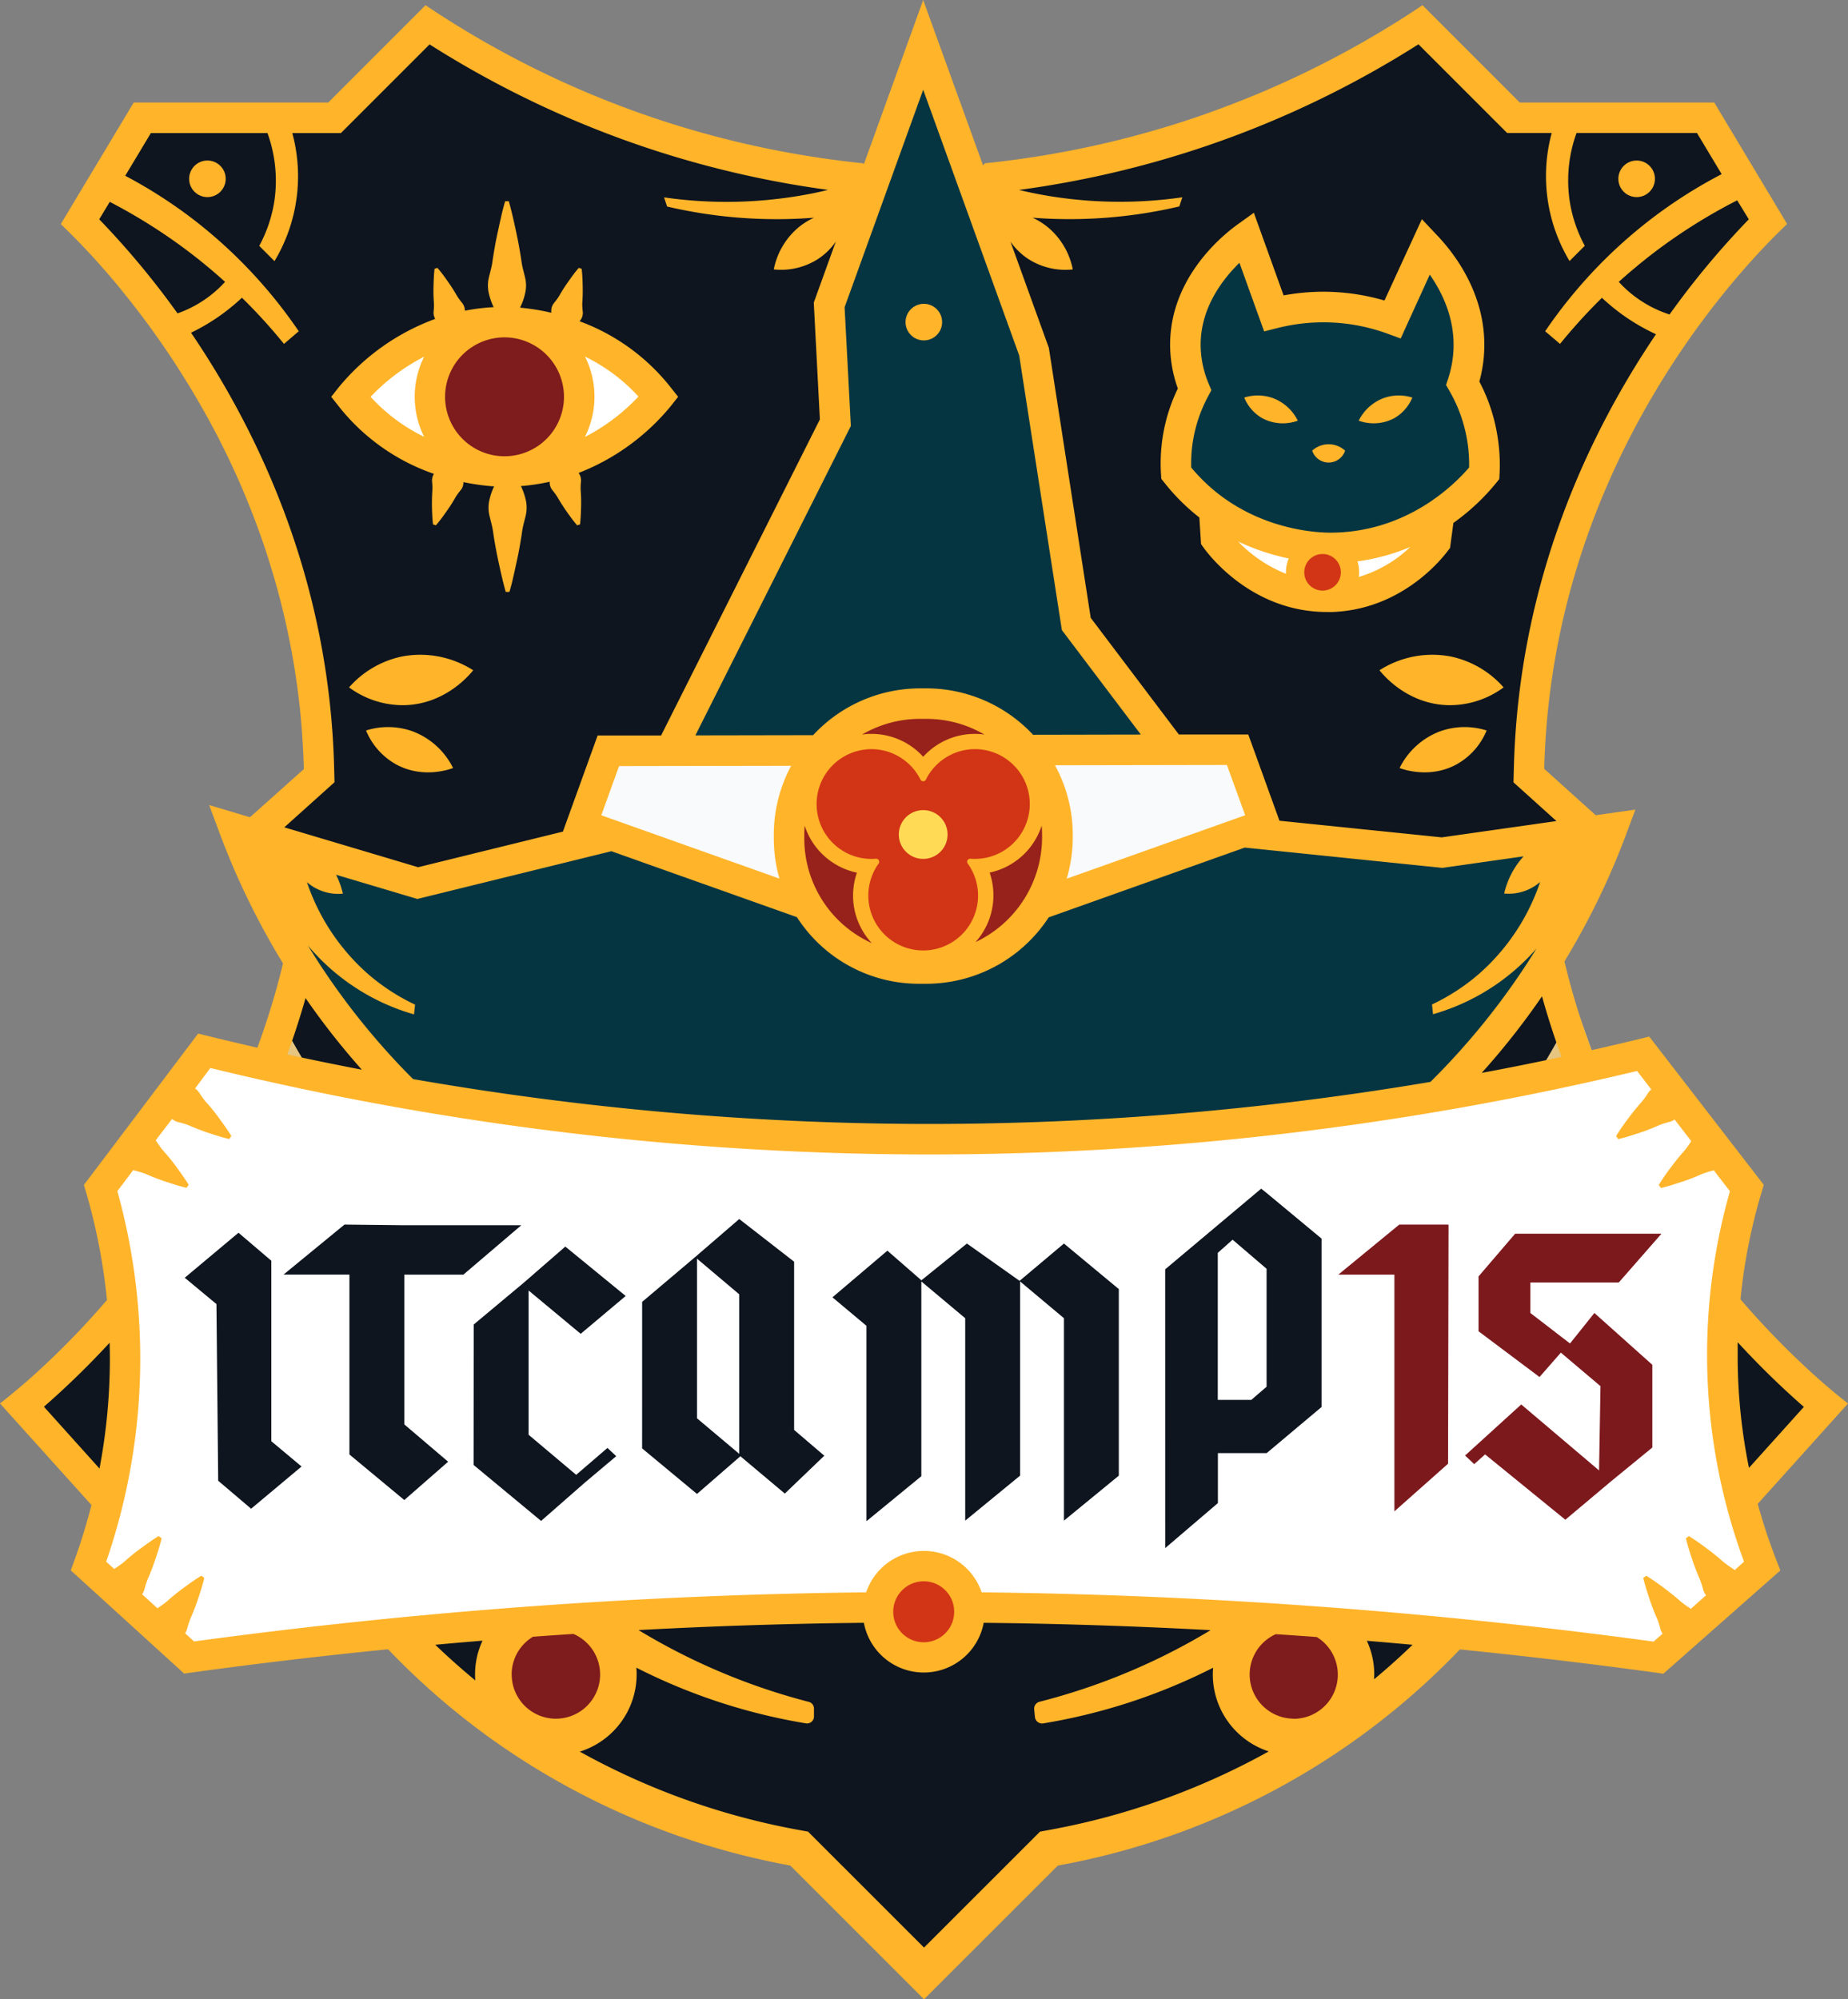 <svg xmlns="http://www.w3.org/2000/svg" width="606.19" height="655.76" viewBox="0 0 606.19 655.76">
  <rect x="0" y="0" width="606.19" height="655.76" fill="#808080" stroke="none"/>
  <title>logocamp</title>
  <g id="Layer_2" data-name="Layer 2">
    <g id="Layer_4" data-name="Layer 4">
      <g>
        <path d="M262.15,606.33l-1.84-.34A239.56,239.56,0,0,1,167,567.09a236.59,236.59,0,0,1-58.35-58.34l-3.83-5.48L72.29,531.7,8.69,461c21.27-17.84,81.6-75.7,94.54-167.26l.39-2.78L86.56,272.05l19.12-17.23-.07-2.76C103.27,157.7,49.1,94.15,27.52,72.52l19.75-32.9h62.89l30.2-30.2a321.32,321.32,0,0,0,69,33.85,321.31,321.31,0,0,0,70.71,16L284.05,64a24.79,24.79,0,0,0,38.09,0l3.95-4.73a321.31,321.31,0,0,0,70.71-16,321.09,321.09,0,0,0,69-33.85L496,39.62h62.9l19.74,32.9c-21.58,21.63-75.75,85.18-78.09,179.54l-.07,2.76,19.13,17.23L502.57,291l.39,2.78C515.91,385.34,576.23,443.2,597.5,461L533.9,531.7l-32.48-28.43-3.83,5.48a236.59,236.59,0,0,1-58.35,58.34A239.56,239.56,0,0,1,345.88,606l-1.84.34L303.1,647.28Z" style="fill: #0e151f"/>
        <path d="M7.25,460.93c20.43-16.95,81.93-74.9,95-167.3l.33-2.31L85.14,272l19.53-17.6-.06-2.3c-2.35-94.82-57.24-158.41-78.35-179.4L46.7,38.62h63.05L140.23,8.14a320.48,320.48,0,0,0,69.49,34.19,320.57,320.57,0,0,0,70.89,16l4.21,5a23.79,23.79,0,0,0,36.55,0l4.21-5a320.45,320.45,0,0,0,70.89-16A320.26,320.26,0,0,0,466,8.14l30.48,30.48h63.05l20.44,34.06c-21.11,21-76,84.58-78.35,179.4l-.06,2.3L521.05,272l-17.43,19.34.33,2.31C517,386,578.52,444,598.94,460.93L534,533.05l-85-76.17-.13-.1c-55.6-43.56-114.76-50.07-145.08-50.07-70.64,0-121.22,31.37-145.09,50.07l-.11.09L72.19,533.08Z" style="fill: #0e151f"/>
        <circle cx="182.33" cy="549.21" r="20.5" style="fill: #7e1b1d"/>
        <path d="M165.81,502.17A31.72,31.72,0,0,1,184,493.65a32.25,32.25,0,0,1,22.83,6.6c-1.29,1.36-10,10.17-23.25,9.39A29.77,29.77,0,0,1,165.81,502.17Z" style="fill: #d2b068"/>
        <circle cx="424.33" cy="549.21" r="20.5" style="fill: #7e1b1d"/>
        <path d="M440.85,502.17a31.75,31.75,0,0,0-18.23-8.52,32.28,32.28,0,0,0-22.84,6.6c1.3,1.36,10,10.17,23.26,9.39A29.8,29.8,0,0,0,440.85,502.17Z" style="fill: #d2b068"/>
        <path d="M114.5,225.46a31.75,31.75,0,0,1,17.38-10.14,32.21,32.21,0,0,1,23.34,4.52c-1.17,1.46-9,11-22.31,11.45A29.8,29.8,0,0,1,114.5,225.46Z" style="fill: #ffb42a"/>
        <path d="M120.07,239.59a24,24,0,0,1,15.22.26,24.38,24.38,0,0,1,13.33,12.06c-1.33.49-10.17,3.59-18.93-1.33A22.51,22.51,0,0,1,120.07,239.59Z" style="fill: #ffb42a"/>
        <path d="M493.22,225.46a31.79,31.79,0,0,0-17.39-10.14,32.19,32.19,0,0,0-23.33,4.52c1.16,1.46,9,11,22.31,11.45A29.8,29.8,0,0,0,493.22,225.46Z" style="fill: #ffb42a"/>
        <path d="M487.65,239.59a24,24,0,0,0-15.22.26,24.38,24.38,0,0,0-13.33,12.06c1.33.49,10.17,3.59,18.92-1.33A22.49,22.49,0,0,0,487.65,239.59Z" style="fill: #ffb42a"/>
        <path d="M473,279.65l-77.35-7.94-7.35-20.34L353,204.65q-6.93-44.65-13.85-89.31L302.83,14.71,272,100l2,38.63q-28.43,56.52-56.84,113l-7.24,20L137,289.65,76.83,271.71a241.16,241.16,0,0,0,452,0Z" style="fill: #063542"/>
        <path d="M414.83,270.41,406,245.87l-206.41.39-8.72,24.15,112,39.8Z" style="fill: #f9fafb"/>
        <path d="M301.84,230.78h2a43,43,0,0,1,43,43v.84a43,43,0,0,1-43,43h-2.4a42.58,42.58,0,0,1-42.58-42.59v-1.27A43,43,0,0,1,301.84,230.78Z" style="fill: #97221b"/>
        <path d="M302.83,314.21a20.48,20.48,0,0,1-18.14-30,20.5,20.5,0,0,1-.62-40.89c.58,0,1.17-.08,1.76-.08a20.36,20.36,0,0,1,17,9.07,20.33,20.33,0,0,1,17-9.07c.58,0,1.17,0,1.76.08a20.5,20.5,0,0,1-.62,40.89,20.28,20.28,0,0,1,2.36,9.53A20.52,20.52,0,0,1,302.83,314.21Z" style="fill: #d23516"/>
        <circle cx="302.83" cy="273.71" r="8" style="fill: #ffdb55"/>
        <circle cx="303.04" cy="105.65" r="6" style="fill: #ffb42a"/>
        <path d="M90.83,344.71c-2.47,6.9-5.44,14.28-9,22-3.92,8.49-8,16.16-12,23a80.6,80.6,0,0,0,56,6c-5.26-6.39-10.64-13.39-16-21A353.88,353.88,0,0,1,90.83,344.71Z" style="fill: #e53d34"/>
        <path d="M105.91,404.23a87.1,87.1,0,0,1-38.76-9.15l-5.74-2.86,3.24-5.54c4.25-7.27,8.2-14.83,11.73-22.48,3.23-7,6.19-14.24,8.8-21.51l4.42-12.33,6.45,11.4c5.71,10.09,12,20,18.68,29.49,5,7.05,10.26,14,15.73,20.65l6,7.29-9.14,2.34A86.69,86.69,0,0,1,105.91,404.23ZM78.3,386.94a74.61,74.61,0,0,0,36.62,4.73c-3.44-4.42-6.78-8.94-10-13.5-4.51-6.4-8.84-13-13-19.7q-2.23,5.44-4.7,10.76C84.51,375.21,81.51,381.15,78.3,386.94Z" style="fill: #e5c57f"/>
        <path d="M515.83,344.71c2.47,6.9,5.43,14.28,9,22,3.91,8.49,8,16.16,12,23a80.6,80.6,0,0,1-56,6c5.25-6.39,10.63-13.39,16-21C504.18,364.29,510.46,354.19,515.83,344.71Z" style="fill: #e53d34"/>
        <path d="M500.75,404.23a86.77,86.77,0,0,1-21.41-2.7l-9.14-2.34,6-7.29c5.47-6.65,10.77-13.6,15.73-20.65,6.68-9.47,13-19.39,18.69-29.49l6.45-11.4,4.42,12.33c2.6,7.27,5.56,14.51,8.79,21.51,3.54,7.65,7.48,15.21,11.74,22.48l3.23,5.54-5.73,2.86a87.16,87.16,0,0,1-38.76,9.15Zm-9-12.56a74.61,74.61,0,0,0,36.62-4.73c-3.2-5.79-6.21-11.73-9-17.71q-2.45-5.31-4.69-10.76c-4.11,6.71-8.45,13.31-13,19.7C498.52,382.73,495.17,387.24,491.73,391.67Z" style="fill: #e5c57f"/>
        <path d="M216,130.15c-2.13,2.7-19.93,24.5-50.5,24.5-3.44,0-31.58-.49-50.5-24.5,2.12-2.7,19.93-24.5,50.5-24.5C169,105.65,197.12,106.14,216,130.15Z" style="fill: #fff"/>
        <circle cx="165.54" cy="130.15" r="24.5" style="fill: #7e1b1d"/>
        <path d="M397.83,160.71q.5,8,1,16c1,1.42,14.58,19.86,38,19,20.69-.75,32.48-16,34-18q1-7.5,2-15Z" style="fill: #fff"/>
        <path d="M479.83,125.71a40.81,40.81,0,0,0,2-11c.7-17.45-10.37-30.15-14-34q-5.5,12-11,24a66.31,66.31,0,0,0-39-2l-9-25c-2.6,1.88-19.81,14.69-20,35a38,38,0,0,0,3,15,51.46,51.46,0,0,0-6,27.5c18.92,24,47.06,24.5,50.5,24.5,30.57,0,48.37-21.8,50.5-24.5a52.57,52.57,0,0,0-7-29.5Z" style="fill: #063542"/>
        <path d="M463.27,130.4a14.79,14.79,0,0,0-9.37.16,15,15,0,0,0-8.21,7.42,14.37,14.37,0,0,0,11.65-.81A13.89,13.89,0,0,0,463.27,130.4Z" style="fill: #ffb42a"/>
        <path d="M408.14,130.4a14.78,14.78,0,0,1,9.37.16,15,15,0,0,1,8.2,7.42,14.37,14.37,0,0,1-11.65-.81A13.85,13.85,0,0,1,408.14,130.4Z" style="fill: #ffb42a"/>
        <path d="M441.23,147.81a5.69,5.69,0,0,1-10.8,0,8,8,0,0,1,10.8,0Z" style="fill: #ffb42a"/>
        <circle cx="433.83" cy="187.71" r="9" style="fill: #d23516"/>
        <path d="M220,127.05a67.87,67.87,0,0,0-29.89-21.68c.11-.14.23-.28.33-.42a4,4,0,0,0,.74-2.59A21.32,21.32,0,0,1,191,99.5c.14-1.84.18-3.7.14-5.6s-.11-3.79-.34-5.74l-.95-.3c-1.29,1.49-2.38,3-3.49,4.58s-2.1,3.12-3,4.72a22.58,22.58,0,0,1-1.69,2.3,4.07,4.07,0,0,0-.84,2.57,5.09,5.09,0,0,0,0,.55,74.17,74.17,0,0,0-10.24-1.67,20.45,20.45,0,0,0,1.71-4.9,11.25,11.25,0,0,0-.06-5c-.38-1.67-.9-3.33-1.14-5-.48-3.33-1.08-6.67-1.8-10s-1.45-6.67-2.4-10h-1.2c-1,3.33-1.66,6.67-2.4,10s-1.31,6.67-1.8,10c-.23,1.67-.75,3.33-1.14,5a11.55,11.55,0,0,0-.06,5,21.19,21.19,0,0,0,1.64,4.74,66.74,66.74,0,0,0-9.44,1.16,4,4,0,0,0-.83-2.45,22.58,22.58,0,0,1-1.69-2.3c-.92-1.6-1.92-3.17-3-4.72s-2.2-3.09-3.49-4.58l-.95.3c-.23,2-.28,3.84-.34,5.74s0,3.76.14,5.6a21.32,21.32,0,0,1-.12,2.86,4,4,0,0,0,.54,2.24,73.85,73.85,0,0,0-31.67,22.45l-2.44,3.1,2.44,3.09a67.93,67.93,0,0,0,31.25,22.18,4.05,4.05,0,0,0-.62,2.38,21.32,21.32,0,0,1,.12,2.86c-.13,1.84-.18,3.7-.14,5.6s.11,3.79.34,5.74l.95.3c1.29-1.49,2.38-3,3.49-4.58s2.1-3.12,3-4.72a22.58,22.58,0,0,1,1.69-2.3,4,4,0,0,0,.84-2.57h0a73.9,73.9,0,0,0,10.07,1.4,20.55,20.55,0,0,0-1.58,4.62,11.25,11.25,0,0,0,.06,5c.38,1.67.9,3.33,1.14,5,.48,3.33,1.08,6.67,1.8,10s1.45,6.67,2.4,10h1.2c1-3.33,1.66-6.67,2.4-10s1.31-6.67,1.8-10c.23-1.67.75-3.33,1.14-5a11.4,11.4,0,0,0,.06-5,20.52,20.52,0,0,0-1.63-4.72,67.19,67.19,0,0,0,9.43-1.42s0,.08,0,.12a4.07,4.07,0,0,0,.84,2.57,22.58,22.58,0,0,1,1.69,2.3c.92,1.6,1.92,3.17,3,4.72s2.2,3.09,3.49,4.58l.95-.3c.23-1.95.28-3.84.34-5.74s0-3.76-.14-5.6a21.32,21.32,0,0,1,.12-2.86,4,4,0,0,0-.74-2.59l-.07-.08A73.68,73.68,0,0,0,220,133.24l2.44-3.09ZM185,130.15a19.5,19.5,0,1,1-19.5-19.5A19.53,19.53,0,0,1,185,130.15Zm-63.43,0A64.6,64.6,0,0,1,139.13,117a29.42,29.42,0,0,0,0,26.27A57.69,57.69,0,0,1,121.61,130.19Zm70.33,13.09a29.38,29.38,0,0,0,0-26.27,57.77,57.77,0,0,1,17.52,13.1A64.6,64.6,0,0,1,191.94,143.28Z" style="fill: #ffb42a"/>
        <path d="M565,446.65a190.9,190.9,0,0,1,8-57l-34-44a991.38,991.38,0,0,1-236,28,991.8,991.8,0,0,1-236-29l-34,45a199.52,199.52,0,0,1,8,57,199.86,199.86,0,0,1-12,67l33,30a1768.27,1768.27,0,0,1,482,0l34-30A191.53,191.53,0,0,1,565,446.65Z" style="fill: #fff"/>
        <path d="M78.23,404.33,89,413.51v59.2L98.92,481,82.37,494.85l-10.8-9.18L71,427.73,60.6,419.09Z" style="fill: #0e151f"/>
        <path d="M113,401.65l19.58.22H171l-19,16.2H132.62v49.12L147,479.43,132.62,492l-18-14.94v-59H93Z" style="fill: #0e151f"/>
        <path d="M155.39,434.43l16.38-13.68,13.67-11.88,19.8,16.2-14.76,12.41-17.09-14.21v47.32L189,483.73l10.26-8.82,2.88,2.7-10.26,8.64-14.39,12.6-22.14-18.36Z" style="fill: #0e151f"/>
        <path d="M210.64,427l17.45-14.75,14.4-12.42,18,14V469l9.9,8.46-12.95,12.42-14.58-12.24L228.63,490l-18-14.94Zm31.85,49.85V424.53l-13.86-11.7v52.36Z" style="fill: #0e151f"/>
        <path d="M291.08,410.21l11.16,9.72,14.93-12.06,17.28,12.24L349,407.87l18,14.94V484l-18,14.76v-66.4l-14.39-12.06V484l-18,14.76v-66.4l-14.39-12.06v63.88l-18,14.76V434.86l-11.16-9.35Z" style="fill: #0e151f"/>
        <path d="M382.21,416.32l31.49-26.45,1.8,1.44,18,14.94v55.24l-18,15.12h-16V493l-17.28,14.76Zm28.26,42.83,5-4.32V416.15l-11.15-9.54-4.86,4.32v48.22Z" style="fill: #0e151f"/>
        <circle cx="303.04" cy="528.65" r="15" style="fill: #d23516"/>
        <circle cx="68.04" cy="58.65" r="6" style="fill: #ffb42a"/>
        <circle cx="536.86" cy="58.65" r="6" style="fill: #ffb42a"/>
        <path d="M491.26,143.39a57.52,57.52,0,0,0-6-18.25,44.84,44.84,0,0,0,1.6-10.23c.72-17.84-9.31-31.24-15.36-37.63l-5.09-5.39L454.14,98.57a71.14,71.14,0,0,0-33.09-1.68l-9.76-27.11-5.39,3.88c-5.12,3.69-21.87,17.42-22.07,39a42.47,42.47,0,0,0,2.53,14.77,56.23,56.23,0,0,0-5.52,28.08l.1,1.56,1,1.23a67.4,67.4,0,0,0,11.48,11.44l.55,8.7.82,1.16c1.57,2.2,15.73,21.13,40.47,21.13l1.79,0c22.37-.82,35.43-16.81,37.82-20l.78-1,1.1-8.21a71.74,71.74,0,0,0,14.05-13.15l1-1.23.09-1.57A57.76,57.76,0,0,0,491.26,143.39Zm-85.11,34.23a74.62,74.62,0,0,0,16.58,5.55,11.82,11.82,0,0,0-.9,4.54c0,.17,0,.33,0,.49A45,45,0,0,1,406.15,177.62Zm27.68,16.09a6,6,0,1,1,6-6A6,6,0,0,1,433.83,193.71Zm11.89-4.47a12.81,12.81,0,0,0,.11-1.53,12.14,12.14,0,0,0-.55-3.59,67.25,67.25,0,0,0,17.31-4.72A41.49,41.49,0,0,1,445.72,189.24Zm36.18-35.91c-4.7,5.52-20.43,21.38-45.57,21.38-4.71,0-28.68-1-45.58-21.37a45.83,45.83,0,0,1,.5-8.28,46.71,46.71,0,0,1,5-15l1.11-2.08-.91-2.19a33.13,33.13,0,0,1-2.61-13c.11-12.09,7.36-21.36,12.73-26.59l8.1,22.5,4.39-1.11a61.32,61.32,0,0,1,36.07,1.85l4.33,1.58L469,90.08c4.15,5.92,8.19,14.35,7.79,24.43a35.87,35.87,0,0,1-1.75,9.65l-.7,2.12,1.11,1.93a48,48,0,0,1,5.89,16.69A47.39,47.39,0,0,1,481.9,153.33Z" style="fill: #ffb42a"/>
        <path d="M576.58,493.25l29.61-32.91c-1.27-1-3.52-2.77-6.51-5.32-.75-.64-1.55-1.33-2.39-2.07-1.67-1.47-3.52-3.13-5.5-5-1-.93-2-1.9-3.09-2.93l-1.61-1.57q-2.46-2.41-5.1-5.14c-.58-.6-1.18-1.22-1.77-1.85-3-3.14-6.1-6.58-9.3-10.29a186,186,0,0,1,6.91-35.1l.73-2.46L541,340l-3.15.76q-7.87,1.92-15.79,3.69a246.93,246.93,0,0,1-8.88-29.11,245,245,0,0,0,20.32-41.91l2.94-7.88-13,1.84-16.89-15.21c0-1.61.09-3.21.16-4.8,4.08-92.24,58.42-152.86,75.87-170.36.61-.6,1.16-1.15,1.68-1.65l1.38-1.35.58-.55L562.32,33.62H498.51L466.61,1.71c-1.08.73-2.19,1.46-3.32,2.2a316.2,316.2,0,0,1-49.4,26.33c-6.05,2.56-12.4,5-19.07,7.37-10,3.48-19.61,6.27-28.75,8.51a316.53,316.53,0,0,1-43,7.44l-.6.71L302.83,0,283.38,53.83l-.22-.27c-6.87-.7-14.41-1.71-22.5-3.13a314.41,314.41,0,0,1-49.29-12.82C203.86,35,196.76,32.18,190,29.27A315.18,315.18,0,0,1,142.9,3.91c-1.13-.74-2.24-1.47-3.32-2.2l-31.9,31.91H43.87L19.94,73.5a239.13,239.13,0,0,1,21,23l1.46,1.82c4.15,5.24,8.59,11.23,13.08,17.94,1.22,1.81,2.44,3.69,3.66,5.61.55.87,1.11,1.76,1.66,2.65,3.37,5.44,6.72,11.27,10,17.48l1.32,2.57a260.46,260.46,0,0,1,13.77,32.26q.63,1.83,1.26,3.69c.34,1.05.68,2.09,1,3.15q.86,2.72,1.67,5.48a248,248,0,0,1,6.9,30.71c.23,1.48.45,3,.66,4.46.42,3,.79,6,1.1,9.08.62,6.13,1,12.42,1.19,18.86L82,268.05l-13.39-4,3.5,9.4A246.08,246.08,0,0,0,92.84,316a247.27,247.27,0,0,1-8.42,27.64q-8.11-1.86-16.18-3.84L65,339,27.53,388.64l.71,2.41a195.29,195.29,0,0,1,6.85,35.34C32,430,28.9,433.39,26,436.47c-.6.63-1.19,1.25-1.78,1.85q-2.64,2.73-5.1,5.14c-.54.54-1.08,1.06-1.61,1.57-1.06,1-2.09,2-3.09,2.93-2,1.86-3.83,3.52-5.5,5L6.52,455c-3,2.55-5.25,4.34-6.52,5.32l30,33.31c-1.57,6.16-3.45,12.27-5.63,18.29l-1.15,3.15L60.4,548.92l2.32-.32q32.15-4.43,64.58-7.65A241.62,241.62,0,0,0,163.51,572a244.18,244.18,0,0,0,95.72,39.88l43.87,43.87L347,611.89A242.31,242.31,0,0,0,478.88,541q32.36,3.24,64.47,7.64l2.28.32L584,515.09l-1.26-3.25A187,187,0,0,1,576.58,493.25ZM101,310.11a70.88,70.88,0,0,0,34.81,22.6c.11-1.07.23-2.13.34-3.2a67.68,67.68,0,0,1-15.38-10,69.79,69.79,0,0,1-20.09-30.17,15.82,15.82,0,0,0,6.79,3.45,15.59,15.59,0,0,0,5,.32,27.06,27.06,0,0,0-2.23-6.2l26.66,7.94,63.65-15.66,60.86,21.63a47.58,47.58,0,0,0,40,21.85h2.4A48,48,0,0,0,344,300.89L408.31,278l64.83,6.66,26.64-3.79a27,27,0,0,0-6.37,12.19,15.59,15.59,0,0,0,5-.32,15.82,15.82,0,0,0,6.79-3.45,69.79,69.79,0,0,1-20.09,30.17,67.68,67.68,0,0,1-15.38,10c.12,1.07.23,2.13.34,3.2A70.79,70.79,0,0,0,504,311.12a235.91,235.91,0,0,1-34.78,43.73,986.94,986.94,0,0,1-164.17,13.8h-2a987.49,987.49,0,0,1-167.56-14.72A235.52,235.52,0,0,1,101,310.11Zm17.67,40.74q-12.25-2.36-24.44-5,3.27-8.94,6-18.48A243,243,0,0,0,118.69,350.85ZM284.28,245.78c.52-.05,1-.07,1.55-.07a18,18,0,0,1,16.11,10,1,1,0,0,0,.89.54,1,1,0,0,0,.88-.54,18,18,0,0,1,16.12-10c.51,0,1,0,1.55.07a18,18,0,0,1-1.55,35.93c-.51,0-1,0-1.5-.06h-.09a1,1,0,0,0-.8,1.58,18,18,0,1,1-29.22,0,1,1,0,0,0-.8-1.57h-.09q-.75.06-1.5.06a18,18,0,0,1-1.55-35.93Zm-1.52-4.84a37.69,37.69,0,0,1,19.08-5.16h2a37.7,37.7,0,0,1,19.09,5.16c-.37-.05-.73-.11-1.1-.14-.66-.06-1.32-.09-2-.09a22.84,22.84,0,0,0-17,7.51,22.86,22.86,0,0,0-17-7.51c-.65,0-1.32,0-2,.09C283.49,240.83,283.12,240.89,282.76,240.94Zm41.82,45.28A23,23,0,0,0,341.7,270.8c.08,1,.13,2,.13,3v.84A38.06,38.06,0,0,1,320,309a23,23,0,0,0,4.62-22.82ZM346.06,251l56.39-.1,6,16.5-58.55,20.81a47.8,47.8,0,0,0,2-13.56v-.84A47.73,47.73,0,0,0,346.06,251Zm-82.23,24.08v-1.27c0-1,.05-2,.13-3a22.82,22.82,0,0,0,4.73,8.25,23.11,23.11,0,0,0,12.4,7.17,23.14,23.14,0,0,0-1.13,10,22.87,22.87,0,0,0,6,13.1A37.62,37.62,0,0,1,263.83,275.06Zm-8.16,13.09-58.43-20.77,5.83-16.13,56.45-.1a47.66,47.66,0,0,0-5.69,22.64v1.27A47.53,47.53,0,0,0,255.67,288.15Zm250.15,38.63q2.87,10.28,6.41,19.85-13.07,2.81-26.19,5.25A242.71,242.71,0,0,0,505.82,326.78ZM573.65,71.93a274.6,274.6,0,0,0-26,31.22,38.73,38.73,0,0,1-10.83-5.5,38.27,38.27,0,0,1-5.82-5.2q5.72-5.16,11.84-9.82a180.2,180.2,0,0,1,27-16.92Zm-236,13.23a22.53,22.53,0,0,0,14.25,3.21,24,24,0,0,0-7.49-13.25,23,23,0,0,0-5.69-3.71,157.89,157.89,0,0,0,48.12-3.7c.33-1,.66-2,1-3a143.43,143.43,0,0,1-41,0c-4.47-.64-8.66-1.48-12.6-2.41a325.74,325.74,0,0,0,63.89-15.25,325.51,325.51,0,0,0,67.16-32.52l26.16,26.16,2.93,2.93H509a54.12,54.12,0,0,0,5.85,42c1.66-1.67,3.33-3.33,5-5a45.17,45.17,0,0,1-5-15,45.72,45.72,0,0,1,2.29-22h39.51l8.1,13.5a157.16,157.16,0,0,0-22.9,14.53,159.17,159.17,0,0,0-35,37l4.88,4.15a180.91,180.91,0,0,1,13.75-15.12,67.18,67.18,0,0,0,7.37,6,67.93,67.93,0,0,0,10.35,5.95C521.09,142.32,498.1,190.75,496.58,252l-.12,4.6,3.42,3.08,10.68,9.62-37.62,5.35-53.25-5.46-10.22-28.28-22.77,0-28.92-38.27-13.73-88.55L331.46,79.25A21.29,21.29,0,0,0,337.64,85.16ZM302.83,29.43l31.49,87.15,14,90.08,25.9,34.27-35.35.07a47.88,47.88,0,0,0-35-15.22h-2a47.89,47.89,0,0,0-35.15,15.35l-38.62.07,51-101.49-2.05-38.94ZM58.24,102.79A274.63,274.63,0,0,0,32.55,71.93L36,66.21A180.38,180.38,0,0,1,62,82.63q6.12,4.65,11.83,9.82a38.29,38.29,0,0,1-15.61,10.34Zm48.07,156.85,3.42-3.08-.12-4.6c-1.52-61.5-24.73-110.1-46.94-142.83A66.89,66.89,0,0,0,72,103.65a68,68,0,0,0,7.36-6A177.5,177.5,0,0,1,93.15,112.8L98,108.65a159.39,159.39,0,0,0-35-37,157.82,157.82,0,0,0-21.92-14l8.41-14H87.74a45.82,45.82,0,0,1,2.3,22,45.4,45.4,0,0,1-5,15l5,5a54.06,54.06,0,0,0,5.84-42h15.94l2.93-2.93,26.16-26.16a325.51,325.51,0,0,0,67.16,32.52,325.38,325.38,0,0,0,63.55,15.2c-4,1-8.25,1.81-12.79,2.46a143.42,143.42,0,0,1-41,0c.33,1,.66,2,1,3A157.87,157.87,0,0,0,267,71.41a23,23,0,0,0-5.69,3.71,24,24,0,0,0-7.49,13.25A22.54,22.54,0,0,0,268,85.16a21.14,21.14,0,0,0,6.17-5.92l-7.23,20,2,38.32L216.86,241.23l-20.82,0-11.39,31.53-47.49,11.68-43.9-13.08ZM14.41,461.4a277.83,277.83,0,0,0,21.55-21q.09,3.13.08,6.27a193.79,193.79,0,0,1-3.4,35Zm141.5,89.76q-6.79-5.6-13.13-11.69,7.74-.71,15.5-1.34a26.16,26.16,0,0,0-2.45,11.08C155.83,549.87,155.86,550.51,155.91,551.16Zm11.92-1.95a14.47,14.47,0,0,1,7-12.37q6.65-.5,13.29-.92a14.5,14.5,0,1,1-20.27,13.29Zm177,50.88-3.68.67-2.64,2.65L303.1,638.79l-35.39-35.38-2.64-2.65-3.68-.67a234.17,234.17,0,0,1-71.2-25.57,26.55,26.55,0,0,0,18.64-25.31c0-.75,0-1.49-.1-2.23a191.53,191.53,0,0,0,55.6,18.26A2.28,2.28,0,0,0,267,563l0-2.56a2.26,2.26,0,0,0-1.7-2.24,208.4,208.4,0,0,1-55.85-23.55q37-2,73.92-2.38a20,20,0,0,0,39.31,0q37.17.4,74.42,2.41A207.78,207.78,0,0,1,341,558.16a2.36,2.36,0,0,0-1.76,2.52c.08.82.16,1.64.25,2.47a2.36,2.36,0,0,0,2.72,2.11A191.77,191.77,0,0,0,397.93,547c-.06.74-.1,1.48-.1,2.23a26.55,26.55,0,0,0,18.35,25.22A234.51,234.51,0,0,1,344.8,600.09ZM293,528.65a10,10,0,1,1,10,10A10,10,0,0,1,293,528.65Zm131.29,35.06A14.49,14.49,0,0,1,418.48,536q6.72.43,13.45.93a14.48,14.48,0,0,1-7.6,26.82Zm26.45-13c0-.51.05-1,.05-1.54a26.25,26.25,0,0,0-2.43-11c5,.41,10,.85,15,1.3Q457.29,545.35,450.78,550.75ZM569,515a5.86,5.86,0,0,0-.67-.54,33.85,33.85,0,0,1-2.92-2.08c-1.73-1.55-3.54-3-5.46-4.44s-3.84-2.82-5.94-4.09l-1,.7c.57,2.39,1.32,4.65,2.06,6.91s1.6,4.44,2.54,6.56a29,29,0,0,1,1.08,3.42,5.46,5.46,0,0,0,.94,1.79l-5,4.46-.29-.23a33.85,33.85,0,0,1-2.92-2.08c-1.73-1.55-3.54-3-5.46-4.44s-3.84-2.82-5.94-4.09l-1,.7c.57,2.39,1.32,4.65,2.06,6.91s1.6,4.44,2.54,6.56a29,29,0,0,1,1.08,3.42,5.62,5.62,0,0,0,.66,1.4l-2.94,2.59A1781.84,1781.84,0,0,0,322,522.27a20,20,0,0,0-37.88,0A1781.05,1781.05,0,0,0,63.67,538.38l-2.94-2.67a5.89,5.89,0,0,0,.61-1.32A31,31,0,0,1,62.42,531c.94-2.12,1.79-4.3,2.54-6.56s1.5-4.52,2.06-6.91l-1-.7c-2.1,1.27-4,2.68-5.94,4.09s-3.73,2.89-5.46,4.44a32.37,32.37,0,0,1-2.92,2.08l-.07.05-5-4.57a5.76,5.76,0,0,0,.71-1.5A31,31,0,0,1,48.42,518c.94-2.12,1.79-4.3,2.54-6.56s1.5-4.52,2.06-6.91l-1-.7c-2.1,1.27-4,2.68-5.94,4.09s-3.73,2.89-5.46,4.44a32.37,32.37,0,0,1-2.92,2.08,1.92,1.92,0,0,0-.22.18l-2.65-2.41A204.27,204.27,0,0,0,46,446.68a204.56,204.56,0,0,0-7.51-56l5.23-6.92c.18.07.35.15.53.2A31.78,31.78,0,0,1,47.71,385q3.18,1.41,6.56,2.55c2.27.73,4.52,1.49,6.91,2.05l.71-1c-1.28-2.1-2.69-4-4.09-5.94s-2.89-3.73-4.44-5.45a31.27,31.27,0,0,1-2.08-2.92l-.21-.27L56.44,367a5.33,5.33,0,0,0,1.85,1A31.78,31.78,0,0,1,61.71,369q3.18,1.41,6.56,2.55c2.27.73,4.52,1.49,6.91,2.05l.71-1c-1.28-2.1-2.69-4-4.09-5.94s-2.89-3.73-4.44-5.45a31.27,31.27,0,0,1-2.08-2.92A5.43,5.43,0,0,0,64,357L69,350.29a997.24,997.24,0,0,0,234,28.36h2a997.66,997.66,0,0,0,232-27.38l4.67,6.05a5.82,5.82,0,0,0-.94,1,31.27,31.27,0,0,1-2.08,2.92c-1.54,1.72-3,3.54-4.44,5.45s-2.81,3.84-4.09,5.94l.71,1c2.39-.56,4.65-1.32,6.91-2.05s4.44-1.61,6.56-2.55a33.26,33.26,0,0,1,3.42-1.08,5.64,5.64,0,0,0,1.58-.76l5.48,7.09s0,0-.05.07a31.27,31.27,0,0,1-2.08,2.92c-1.54,1.72-3,3.54-4.44,5.45s-2.81,3.84-4.09,5.94l.71,1c2.39-.56,4.65-1.32,6.91-2.05s4.44-1.61,6.56-2.55a33.26,33.26,0,0,1,3.42-1.08,3.47,3.47,0,0,0,.41-.16l5.33,6.9a195.94,195.94,0,0,0,4.62,121.5Zm1-68.36c0-2.14,0-4.27,0-6.4a278.33,278.33,0,0,0,21.71,21.21l-18,20A185.63,185.63,0,0,1,570,446.59Z" style="fill: #ffb42a"/>
        <path d="M523,430.65l-8,10-13-10v-10h29l14-16H497l-12,14v18l20,15,7-8,13,11q-.24,13.82-.47,27.64L499,460.65,480.58,477.4l3,2.82,3.57-3.19,26.32,21.43,15-12.6,13.54-11.09q0-13.56,0-27.12Z" style="fill: #7c191d"/>
        <path d="M474.87,401.84l.17-.19H459l-20,16.42H457.4v77.64L475,480.09q.07-39.22.16-78.46Z" style="fill: #7c191d"/>
      </g>
    </g>
  </g>
</svg>

